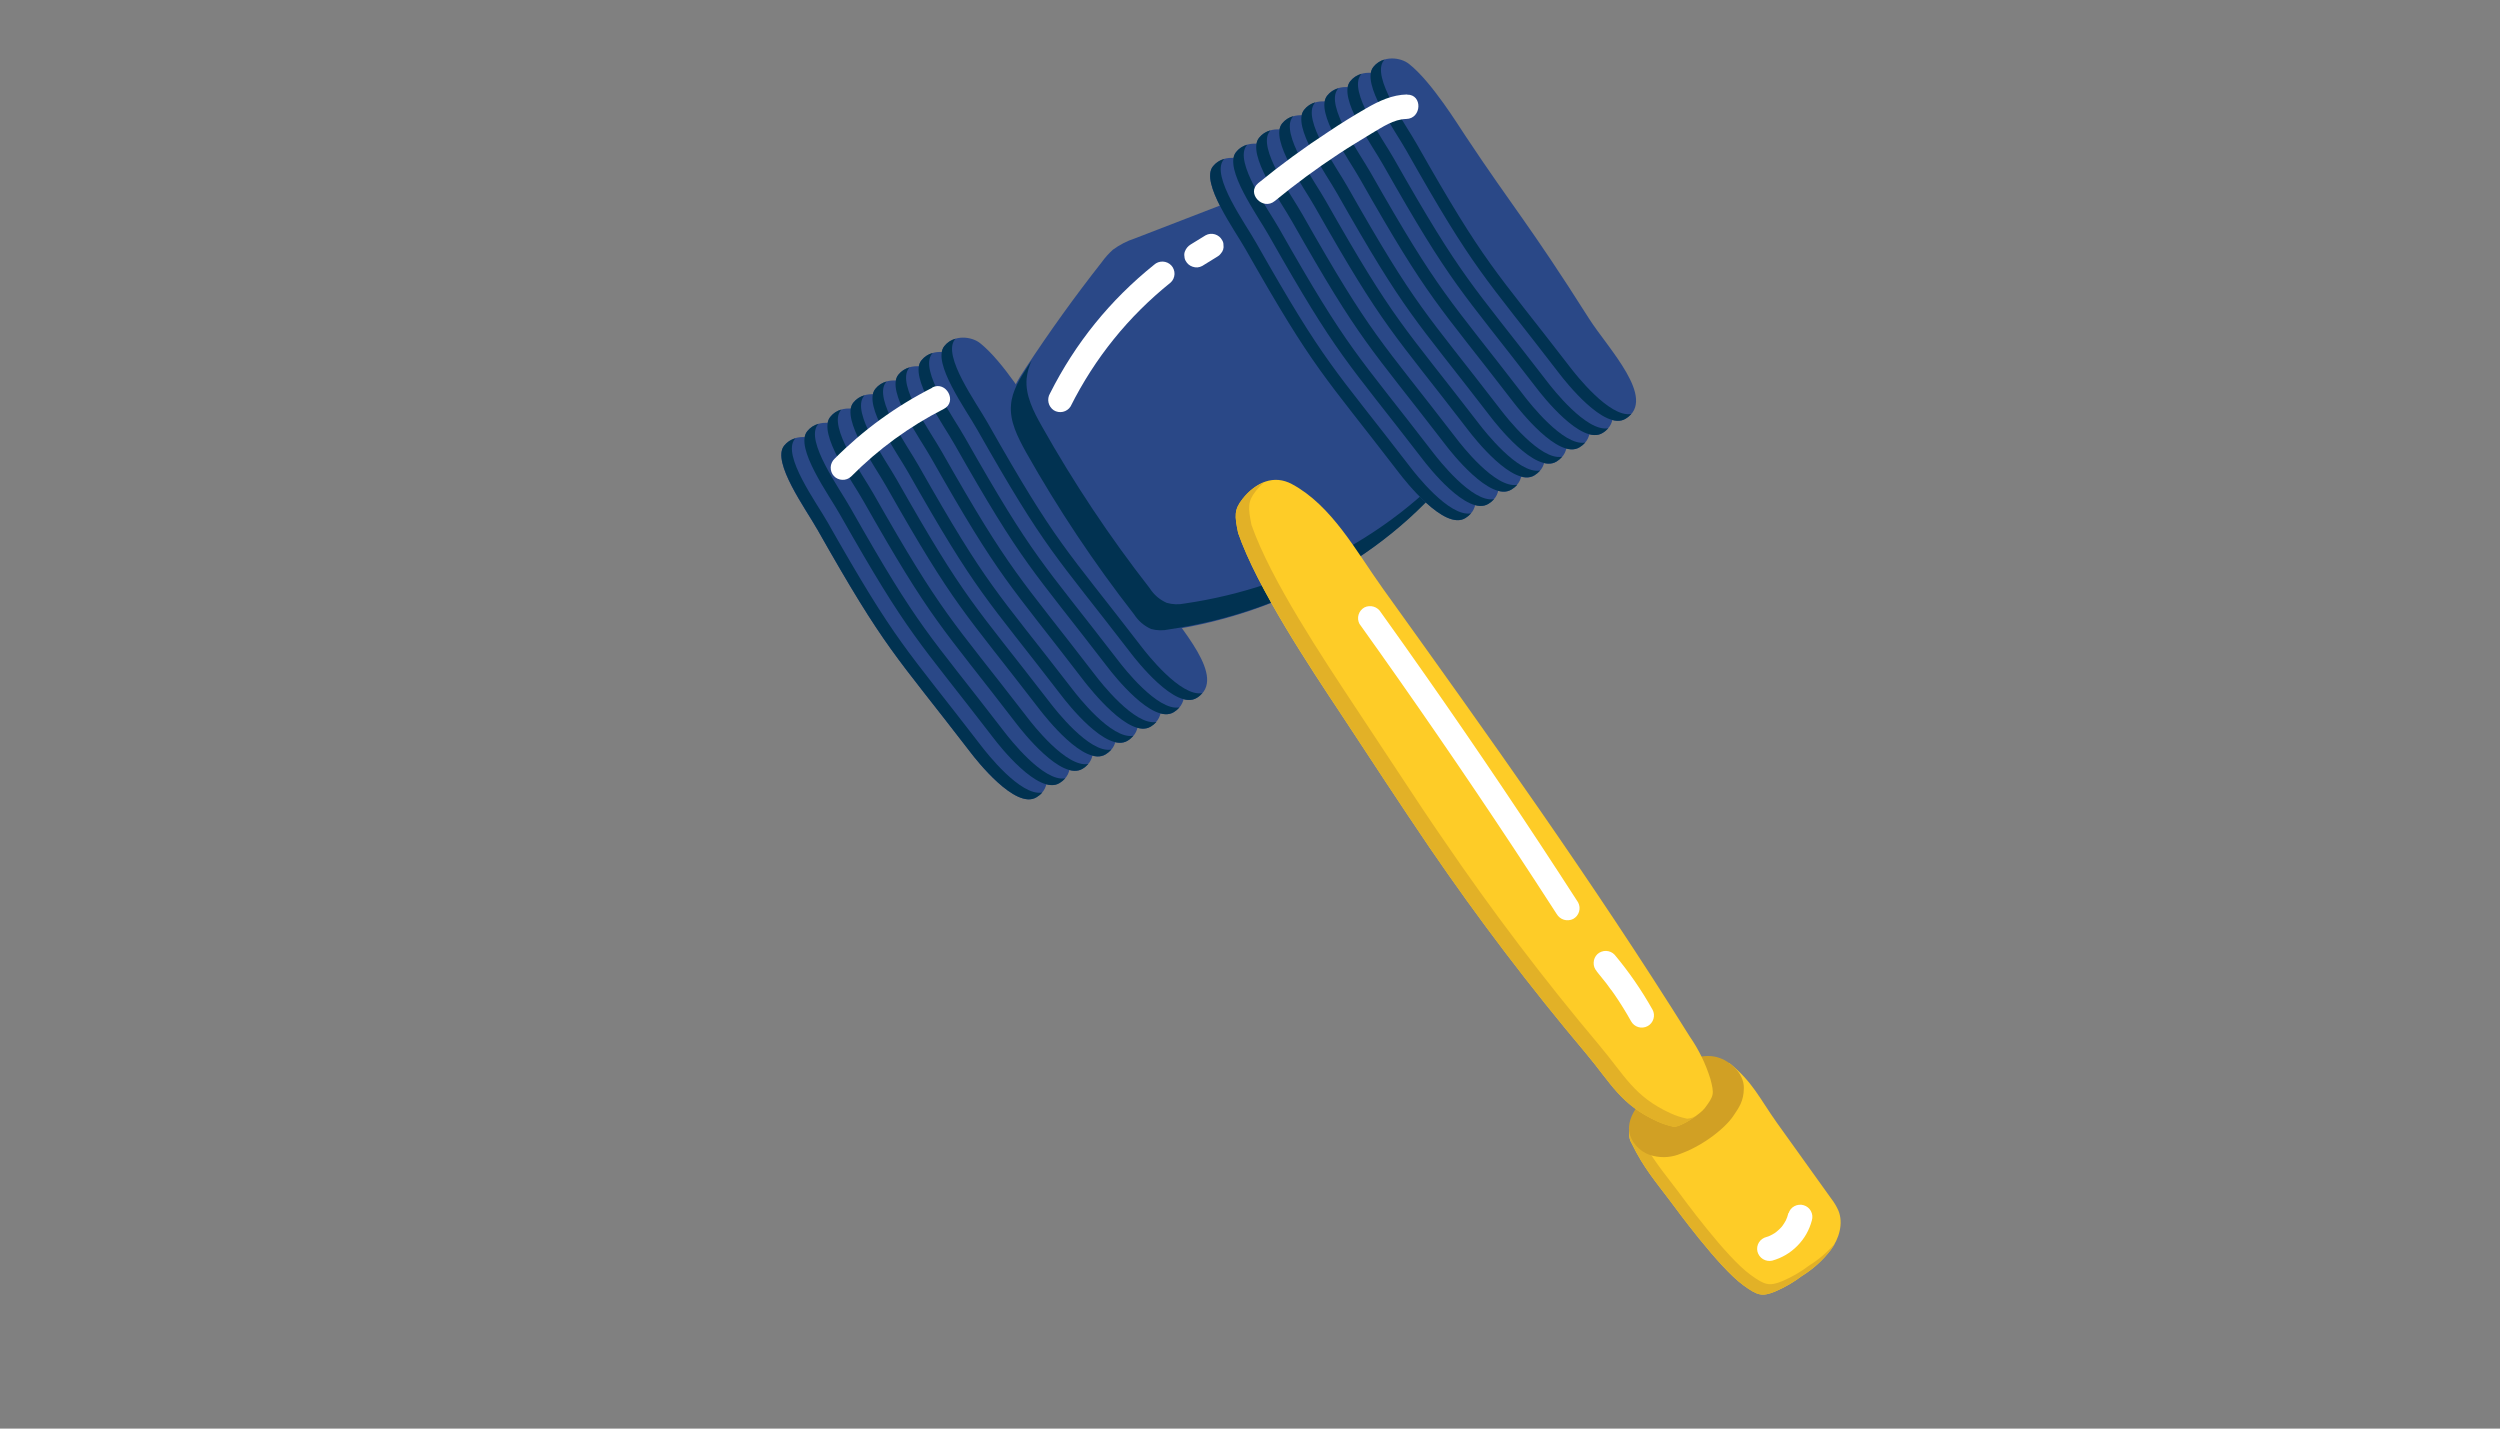 <svg xmlns="http://www.w3.org/2000/svg" xmlns:xlink="http://www.w3.org/1999/xlink" width="336" zoomAndPan="magnify" viewBox="0 0 252 144" height="192" preserveAspectRatio="xMidYMid meet" version="1.0"><rect x="0" y="0" width="252" height="144" fill="#808080" stroke="none"/><defs><clipPath id="365b08e95c"><path d="M 164 107 L 186 107 L 186 131 L 164 131 Z M 164 107 " clip-rule="nonzero"/></clipPath><clipPath id="5b579e305f"><path d="M 79.168 3.359 L 190.098 7.332 L 185.668 131.004 L 74.738 127.031 Z M 79.168 3.359 " clip-rule="nonzero"/></clipPath><clipPath id="42f753dea2"><path d="M 79.168 3.359 L 190.098 7.332 L 185.668 131.004 L 74.738 127.031 Z M 79.168 3.359 " clip-rule="nonzero"/></clipPath><clipPath id="8aef646a81"><path d="M 79.168 3.359 L 190.098 7.332 L 185.668 131.004 L 74.738 127.031 Z M 79.168 3.359 " clip-rule="nonzero"/></clipPath><clipPath id="01736be94f"><path d="M 164 112 L 185 112 L 185 131 L 164 131 Z M 164 112 " clip-rule="nonzero"/></clipPath><clipPath id="384bfa578f"><path d="M 79.168 3.359 L 190.098 7.332 L 185.668 131.004 L 74.738 127.031 Z M 79.168 3.359 " clip-rule="nonzero"/></clipPath><clipPath id="d3c6ed543b"><path d="M 79.168 3.359 L 190.098 7.332 L 185.668 131.004 L 74.738 127.031 Z M 79.168 3.359 " clip-rule="nonzero"/></clipPath><clipPath id="b096d50256"><path d="M 79.168 3.359 L 190.098 7.332 L 185.668 131.004 L 74.738 127.031 Z M 79.168 3.359 " clip-rule="nonzero"/></clipPath><clipPath id="9e8f10357d"><path d="M 164 106 L 176 106 L 176 117 L 164 117 Z M 164 106 " clip-rule="nonzero"/></clipPath><clipPath id="4c5b58b967"><path d="M 79.168 3.359 L 190.098 7.332 L 185.668 131.004 L 74.738 127.031 Z M 79.168 3.359 " clip-rule="nonzero"/></clipPath><clipPath id="f984cf7d8d"><path d="M 79.168 3.359 L 190.098 7.332 L 185.668 131.004 L 74.738 127.031 Z M 79.168 3.359 " clip-rule="nonzero"/></clipPath><clipPath id="fe2fbec1d8"><path d="M 79.168 3.359 L 190.098 7.332 L 185.668 131.004 L 74.738 127.031 Z M 79.168 3.359 " clip-rule="nonzero"/></clipPath><clipPath id="ac7cf7a95e"><path d="M 78 44 L 106 44 L 106 81 L 78 81 Z M 78 44 " clip-rule="nonzero"/></clipPath><clipPath id="b91929a56d"><path d="M 79.168 3.359 L 190.098 7.332 L 185.668 131.004 L 74.738 127.031 Z M 79.168 3.359 " clip-rule="nonzero"/></clipPath><clipPath id="643283f489"><path d="M 79.168 3.359 L 190.098 7.332 L 185.668 131.004 L 74.738 127.031 Z M 79.168 3.359 " clip-rule="nonzero"/></clipPath><clipPath id="cc93640618"><path d="M 79.168 3.359 L 190.098 7.332 L 185.668 131.004 L 74.738 127.031 Z M 79.168 3.359 " clip-rule="nonzero"/></clipPath><clipPath id="bbe4c9ca6c"><path d="M 81 42 L 108 42 L 108 80 L 81 80 Z M 81 42 " clip-rule="nonzero"/></clipPath><clipPath id="cf1b2d4ed4"><path d="M 79.168 3.359 L 190.098 7.332 L 185.668 131.004 L 74.738 127.031 Z M 79.168 3.359 " clip-rule="nonzero"/></clipPath><clipPath id="092645edc6"><path d="M 79.168 3.359 L 190.098 7.332 L 185.668 131.004 L 74.738 127.031 Z M 79.168 3.359 " clip-rule="nonzero"/></clipPath><clipPath id="fce7c1897d"><path d="M 79.168 3.359 L 190.098 7.332 L 185.668 131.004 L 74.738 127.031 Z M 79.168 3.359 " clip-rule="nonzero"/></clipPath><clipPath id="623d63bbf9"><path d="M 83 41 L 111 41 L 111 78 L 83 78 Z M 83 41 " clip-rule="nonzero"/></clipPath><clipPath id="8d74a65a04"><path d="M 79.168 3.359 L 190.098 7.332 L 185.668 131.004 L 74.738 127.031 Z M 79.168 3.359 " clip-rule="nonzero"/></clipPath><clipPath id="8622b77342"><path d="M 79.168 3.359 L 190.098 7.332 L 185.668 131.004 L 74.738 127.031 Z M 79.168 3.359 " clip-rule="nonzero"/></clipPath><clipPath id="e9d0887dd4"><path d="M 79.168 3.359 L 190.098 7.332 L 185.668 131.004 L 74.738 127.031 Z M 79.168 3.359 " clip-rule="nonzero"/></clipPath><clipPath id="41e2232cc7"><path d="M 83 41 L 110 41 L 110 78 L 83 78 Z M 83 41 " clip-rule="nonzero"/></clipPath><clipPath id="4d947da90d"><path d="M 79.168 3.359 L 190.098 7.332 L 185.668 131.004 L 74.738 127.031 Z M 79.168 3.359 " clip-rule="nonzero"/></clipPath><clipPath id="125d4ca610"><path d="M 79.168 3.359 L 190.098 7.332 L 185.668 131.004 L 74.738 127.031 Z M 79.168 3.359 " clip-rule="nonzero"/></clipPath><clipPath id="6ef9486139"><path d="M 79.168 3.359 L 190.098 7.332 L 185.668 131.004 L 74.738 127.031 Z M 79.168 3.359 " clip-rule="nonzero"/></clipPath><clipPath id="2676771e58"><path d="M 85 39 L 113 39 L 113 77 L 85 77 Z M 85 39 " clip-rule="nonzero"/></clipPath><clipPath id="9128cc2ac1"><path d="M 79.168 3.359 L 190.098 7.332 L 185.668 131.004 L 74.738 127.031 Z M 79.168 3.359 " clip-rule="nonzero"/></clipPath><clipPath id="12fd714e74"><path d="M 79.168 3.359 L 190.098 7.332 L 185.668 131.004 L 74.738 127.031 Z M 79.168 3.359 " clip-rule="nonzero"/></clipPath><clipPath id="7c8afa79f6"><path d="M 79.168 3.359 L 190.098 7.332 L 185.668 131.004 L 74.738 127.031 Z M 79.168 3.359 " clip-rule="nonzero"/></clipPath><clipPath id="862e9dc68c"><path d="M 87 38 L 115 38 L 115 75 L 87 75 Z M 87 38 " clip-rule="nonzero"/></clipPath><clipPath id="86028e86bc"><path d="M 79.168 3.359 L 190.098 7.332 L 185.668 131.004 L 74.738 127.031 Z M 79.168 3.359 " clip-rule="nonzero"/></clipPath><clipPath id="112fa2c20d"><path d="M 79.168 3.359 L 190.098 7.332 L 185.668 131.004 L 74.738 127.031 Z M 79.168 3.359 " clip-rule="nonzero"/></clipPath><clipPath id="79a255c1dc"><path d="M 79.168 3.359 L 190.098 7.332 L 185.668 131.004 L 74.738 127.031 Z M 79.168 3.359 " clip-rule="nonzero"/></clipPath><clipPath id="ead1c90d6d"><path d="M 90 36 L 118 36 L 118 74 L 90 74 Z M 90 36 " clip-rule="nonzero"/></clipPath><clipPath id="9566c4f703"><path d="M 79.168 3.359 L 190.098 7.332 L 185.668 131.004 L 74.738 127.031 Z M 79.168 3.359 " clip-rule="nonzero"/></clipPath><clipPath id="60b53e62d4"><path d="M 79.168 3.359 L 190.098 7.332 L 185.668 131.004 L 74.738 127.031 Z M 79.168 3.359 " clip-rule="nonzero"/></clipPath><clipPath id="ba8fc17251"><path d="M 79.168 3.359 L 190.098 7.332 L 185.668 131.004 L 74.738 127.031 Z M 79.168 3.359 " clip-rule="nonzero"/></clipPath><clipPath id="d62c422ce6"><path d="M 90 37 L 117 37 L 117 74 L 90 74 Z M 90 37 " clip-rule="nonzero"/></clipPath><clipPath id="5a95c4d615"><path d="M 79.168 3.359 L 190.098 7.332 L 185.668 131.004 L 74.738 127.031 Z M 79.168 3.359 " clip-rule="nonzero"/></clipPath><clipPath id="e3d9278d93"><path d="M 79.168 3.359 L 190.098 7.332 L 185.668 131.004 L 74.738 127.031 Z M 79.168 3.359 " clip-rule="nonzero"/></clipPath><clipPath id="e823a7b6e0"><path d="M 79.168 3.359 L 190.098 7.332 L 185.668 131.004 L 74.738 127.031 Z M 79.168 3.359 " clip-rule="nonzero"/></clipPath><clipPath id="62f3940092"><path d="M 92 35 L 120 35 L 120 72 L 92 72 Z M 92 35 " clip-rule="nonzero"/></clipPath><clipPath id="3f0d882928"><path d="M 79.168 3.359 L 190.098 7.332 L 185.668 131.004 L 74.738 127.031 Z M 79.168 3.359 " clip-rule="nonzero"/></clipPath><clipPath id="6cdbc42553"><path d="M 79.168 3.359 L 190.098 7.332 L 185.668 131.004 L 74.738 127.031 Z M 79.168 3.359 " clip-rule="nonzero"/></clipPath><clipPath id="3ad6416501"><path d="M 79.168 3.359 L 190.098 7.332 L 185.668 131.004 L 74.738 127.031 Z M 79.168 3.359 " clip-rule="nonzero"/></clipPath><clipPath id="54713690d5"><path d="M 92 35 L 119 35 L 119 72 L 92 72 Z M 92 35 " clip-rule="nonzero"/></clipPath><clipPath id="9201709900"><path d="M 79.168 3.359 L 190.098 7.332 L 185.668 131.004 L 74.738 127.031 Z M 79.168 3.359 " clip-rule="nonzero"/></clipPath><clipPath id="d5e569bc0a"><path d="M 79.168 3.359 L 190.098 7.332 L 185.668 131.004 L 74.738 127.031 Z M 79.168 3.359 " clip-rule="nonzero"/></clipPath><clipPath id="2e511ea429"><path d="M 79.168 3.359 L 190.098 7.332 L 185.668 131.004 L 74.738 127.031 Z M 79.168 3.359 " clip-rule="nonzero"/></clipPath><clipPath id="02f382b13e"><path d="M 94 34 L 122 34 L 122 71 L 94 71 Z M 94 34 " clip-rule="nonzero"/></clipPath><clipPath id="5cfc975375"><path d="M 79.168 3.359 L 190.098 7.332 L 185.668 131.004 L 74.738 127.031 Z M 79.168 3.359 " clip-rule="nonzero"/></clipPath><clipPath id="44bb3faf33"><path d="M 79.168 3.359 L 190.098 7.332 L 185.668 131.004 L 74.738 127.031 Z M 79.168 3.359 " clip-rule="nonzero"/></clipPath><clipPath id="0878bcac54"><path d="M 79.168 3.359 L 190.098 7.332 L 185.668 131.004 L 74.738 127.031 Z M 79.168 3.359 " clip-rule="nonzero"/></clipPath><clipPath id="b1edde107c"><path d="M 101 17 L 149 17 L 149 64 L 101 64 Z M 101 17 " clip-rule="nonzero"/></clipPath><clipPath id="7dad020c5a"><path d="M 79.168 3.359 L 190.098 7.332 L 185.668 131.004 L 74.738 127.031 Z M 79.168 3.359 " clip-rule="nonzero"/></clipPath><clipPath id="dc32e638df"><path d="M 79.168 3.359 L 190.098 7.332 L 185.668 131.004 L 74.738 127.031 Z M 79.168 3.359 " clip-rule="nonzero"/></clipPath><clipPath id="6ac90401b8"><path d="M 79.168 3.359 L 190.098 7.332 L 185.668 131.004 L 74.738 127.031 Z M 79.168 3.359 " clip-rule="nonzero"/></clipPath><clipPath id="b9b9043ea6"><path d="M 101 36 L 149 36 L 149 64 L 101 64 Z M 101 36 " clip-rule="nonzero"/></clipPath><clipPath id="dfffa64c9b"><path d="M 79.168 3.359 L 190.098 7.332 L 185.668 131.004 L 74.738 127.031 Z M 79.168 3.359 " clip-rule="nonzero"/></clipPath><clipPath id="e74410beec"><path d="M 79.168 3.359 L 190.098 7.332 L 185.668 131.004 L 74.738 127.031 Z M 79.168 3.359 " clip-rule="nonzero"/></clipPath><clipPath id="ebd88c87c9"><path d="M 79.168 3.359 L 190.098 7.332 L 185.668 131.004 L 74.738 127.031 Z M 79.168 3.359 " clip-rule="nonzero"/></clipPath><clipPath id="2b092798b6"><path d="M 121 15 L 149 15 L 149 53 L 121 53 Z M 121 15 " clip-rule="nonzero"/></clipPath><clipPath id="a426d9b72a"><path d="M 79.168 3.359 L 190.098 7.332 L 185.668 131.004 L 74.738 127.031 Z M 79.168 3.359 " clip-rule="nonzero"/></clipPath><clipPath id="e09d44b94d"><path d="M 79.168 3.359 L 190.098 7.332 L 185.668 131.004 L 74.738 127.031 Z M 79.168 3.359 " clip-rule="nonzero"/></clipPath><clipPath id="96e9579937"><path d="M 79.168 3.359 L 190.098 7.332 L 185.668 131.004 L 74.738 127.031 Z M 79.168 3.359 " clip-rule="nonzero"/></clipPath><clipPath id="8c11a70a10"><path d="M 121 16 L 149 16 L 149 53 L 121 53 Z M 121 16 " clip-rule="nonzero"/></clipPath><clipPath id="db95be2891"><path d="M 79.168 3.359 L 190.098 7.332 L 185.668 131.004 L 74.738 127.031 Z M 79.168 3.359 " clip-rule="nonzero"/></clipPath><clipPath id="6c4db12b89"><path d="M 79.168 3.359 L 190.098 7.332 L 185.668 131.004 L 74.738 127.031 Z M 79.168 3.359 " clip-rule="nonzero"/></clipPath><clipPath id="4dce998565"><path d="M 79.168 3.359 L 190.098 7.332 L 185.668 131.004 L 74.738 127.031 Z M 79.168 3.359 " clip-rule="nonzero"/></clipPath><clipPath id="efbfa236db"><path d="M 124 14 L 152 14 L 152 51 L 124 51 Z M 124 14 " clip-rule="nonzero"/></clipPath><clipPath id="37332d277c"><path d="M 79.168 3.359 L 190.098 7.332 L 185.668 131.004 L 74.738 127.031 Z M 79.168 3.359 " clip-rule="nonzero"/></clipPath><clipPath id="d502db0dd8"><path d="M 79.168 3.359 L 190.098 7.332 L 185.668 131.004 L 74.738 127.031 Z M 79.168 3.359 " clip-rule="nonzero"/></clipPath><clipPath id="ecc58cc370"><path d="M 79.168 3.359 L 190.098 7.332 L 185.668 131.004 L 74.738 127.031 Z M 79.168 3.359 " clip-rule="nonzero"/></clipPath><clipPath id="cba6f28fe9"><path d="M 124 14 L 151 14 L 151 51 L 124 51 Z M 124 14 " clip-rule="nonzero"/></clipPath><clipPath id="8e2951627f"><path d="M 79.168 3.359 L 190.098 7.332 L 185.668 131.004 L 74.738 127.031 Z M 79.168 3.359 " clip-rule="nonzero"/></clipPath><clipPath id="192cefed8c"><path d="M 79.168 3.359 L 190.098 7.332 L 185.668 131.004 L 74.738 127.031 Z M 79.168 3.359 " clip-rule="nonzero"/></clipPath><clipPath id="170608929a"><path d="M 79.168 3.359 L 190.098 7.332 L 185.668 131.004 L 74.738 127.031 Z M 79.168 3.359 " clip-rule="nonzero"/></clipPath><clipPath id="8d45baeb27"><path d="M 126 13 L 154 13 L 154 50 L 126 50 Z M 126 13 " clip-rule="nonzero"/></clipPath><clipPath id="5a4d84a939"><path d="M 79.168 3.359 L 190.098 7.332 L 185.668 131.004 L 74.738 127.031 Z M 79.168 3.359 " clip-rule="nonzero"/></clipPath><clipPath id="04757c30a2"><path d="M 79.168 3.359 L 190.098 7.332 L 185.668 131.004 L 74.738 127.031 Z M 79.168 3.359 " clip-rule="nonzero"/></clipPath><clipPath id="520e3e8941"><path d="M 79.168 3.359 L 190.098 7.332 L 185.668 131.004 L 74.738 127.031 Z M 79.168 3.359 " clip-rule="nonzero"/></clipPath><clipPath id="9aaca34d7e"><path d="M 126 13 L 153 13 L 153 50 L 126 50 Z M 126 13 " clip-rule="nonzero"/></clipPath><clipPath id="4ad2fccac5"><path d="M 79.168 3.359 L 190.098 7.332 L 185.668 131.004 L 74.738 127.031 Z M 79.168 3.359 " clip-rule="nonzero"/></clipPath><clipPath id="4b9341e522"><path d="M 79.168 3.359 L 190.098 7.332 L 185.668 131.004 L 74.738 127.031 Z M 79.168 3.359 " clip-rule="nonzero"/></clipPath><clipPath id="e7178a0f72"><path d="M 79.168 3.359 L 190.098 7.332 L 185.668 131.004 L 74.738 127.031 Z M 79.168 3.359 " clip-rule="nonzero"/></clipPath><clipPath id="1dacce8884"><path d="M 128 11 L 156 11 L 156 49 L 128 49 Z M 128 11 " clip-rule="nonzero"/></clipPath><clipPath id="5dd68fc25e"><path d="M 79.168 3.359 L 190.098 7.332 L 185.668 131.004 L 74.738 127.031 Z M 79.168 3.359 " clip-rule="nonzero"/></clipPath><clipPath id="0e0ef53a4e"><path d="M 79.168 3.359 L 190.098 7.332 L 185.668 131.004 L 74.738 127.031 Z M 79.168 3.359 " clip-rule="nonzero"/></clipPath><clipPath id="69e03c7847"><path d="M 79.168 3.359 L 190.098 7.332 L 185.668 131.004 L 74.738 127.031 Z M 79.168 3.359 " clip-rule="nonzero"/></clipPath><clipPath id="2fde90efb5"><path d="M 131 10 L 158 10 L 158 47 L 131 47 Z M 131 10 " clip-rule="nonzero"/></clipPath><clipPath id="530ad9e113"><path d="M 79.168 3.359 L 190.098 7.332 L 185.668 131.004 L 74.738 127.031 Z M 79.168 3.359 " clip-rule="nonzero"/></clipPath><clipPath id="18680cb248"><path d="M 79.168 3.359 L 190.098 7.332 L 185.668 131.004 L 74.738 127.031 Z M 79.168 3.359 " clip-rule="nonzero"/></clipPath><clipPath id="72db57c72a"><path d="M 79.168 3.359 L 190.098 7.332 L 185.668 131.004 L 74.738 127.031 Z M 79.168 3.359 " clip-rule="nonzero"/></clipPath><clipPath id="ee2623fdf3"><path d="M 133 8 L 161 8 L 161 46 L 133 46 Z M 133 8 " clip-rule="nonzero"/></clipPath><clipPath id="463a89da17"><path d="M 79.168 3.359 L 190.098 7.332 L 185.668 131.004 L 74.738 127.031 Z M 79.168 3.359 " clip-rule="nonzero"/></clipPath><clipPath id="afb009852d"><path d="M 79.168 3.359 L 190.098 7.332 L 185.668 131.004 L 74.738 127.031 Z M 79.168 3.359 " clip-rule="nonzero"/></clipPath><clipPath id="2ac673f6e1"><path d="M 79.168 3.359 L 190.098 7.332 L 185.668 131.004 L 74.738 127.031 Z M 79.168 3.359 " clip-rule="nonzero"/></clipPath><clipPath id="16f891c240"><path d="M 133 8 L 160 8 L 160 46 L 133 46 Z M 133 8 " clip-rule="nonzero"/></clipPath><clipPath id="85c981d8a1"><path d="M 79.168 3.359 L 190.098 7.332 L 185.668 131.004 L 74.738 127.031 Z M 79.168 3.359 " clip-rule="nonzero"/></clipPath><clipPath id="9b9e89dccc"><path d="M 79.168 3.359 L 190.098 7.332 L 185.668 131.004 L 74.738 127.031 Z M 79.168 3.359 " clip-rule="nonzero"/></clipPath><clipPath id="0c754c303a"><path d="M 79.168 3.359 L 190.098 7.332 L 185.668 131.004 L 74.738 127.031 Z M 79.168 3.359 " clip-rule="nonzero"/></clipPath><clipPath id="cb7057a2b3"><path d="M 135 7 L 163 7 L 163 44 L 135 44 Z M 135 7 " clip-rule="nonzero"/></clipPath><clipPath id="a86785f087"><path d="M 79.168 3.359 L 190.098 7.332 L 185.668 131.004 L 74.738 127.031 Z M 79.168 3.359 " clip-rule="nonzero"/></clipPath><clipPath id="ff57682832"><path d="M 79.168 3.359 L 190.098 7.332 L 185.668 131.004 L 74.738 127.031 Z M 79.168 3.359 " clip-rule="nonzero"/></clipPath><clipPath id="40c7dde631"><path d="M 79.168 3.359 L 190.098 7.332 L 185.668 131.004 L 74.738 127.031 Z M 79.168 3.359 " clip-rule="nonzero"/></clipPath><clipPath id="337841f7e6"><path d="M 138 5 L 165 5 L 165 43 L 138 43 Z M 138 5 " clip-rule="nonzero"/></clipPath><clipPath id="23a471093d"><path d="M 79.168 3.359 L 190.098 7.332 L 185.668 131.004 L 74.738 127.031 Z M 79.168 3.359 " clip-rule="nonzero"/></clipPath><clipPath id="471ebf41e0"><path d="M 79.168 3.359 L 190.098 7.332 L 185.668 131.004 L 74.738 127.031 Z M 79.168 3.359 " clip-rule="nonzero"/></clipPath><clipPath id="228e6909ff"><path d="M 79.168 3.359 L 190.098 7.332 L 185.668 131.004 L 74.738 127.031 Z M 79.168 3.359 " clip-rule="nonzero"/></clipPath><clipPath id="7c75b2bb1f"><path d="M 138 6 L 165 6 L 165 43 L 138 43 Z M 138 6 " clip-rule="nonzero"/></clipPath><clipPath id="8bf2e2c002"><path d="M 79.168 3.359 L 190.098 7.332 L 185.668 131.004 L 74.738 127.031 Z M 79.168 3.359 " clip-rule="nonzero"/></clipPath><clipPath id="5f6396dabb"><path d="M 79.168 3.359 L 190.098 7.332 L 185.668 131.004 L 74.738 127.031 Z M 79.168 3.359 " clip-rule="nonzero"/></clipPath><clipPath id="af36922c00"><path d="M 79.168 3.359 L 190.098 7.332 L 185.668 131.004 L 74.738 127.031 Z M 79.168 3.359 " clip-rule="nonzero"/></clipPath><clipPath id="95ff58a4a1"><path d="M 124 48 L 173 48 L 173 114 L 124 114 Z M 124 48 " clip-rule="nonzero"/></clipPath><clipPath id="5a07faf4bf"><path d="M 79.168 3.359 L 190.098 7.332 L 185.668 131.004 L 74.738 127.031 Z M 79.168 3.359 " clip-rule="nonzero"/></clipPath><clipPath id="5310c59b53"><path d="M 79.168 3.359 L 190.098 7.332 L 185.668 131.004 L 74.738 127.031 Z M 79.168 3.359 " clip-rule="nonzero"/></clipPath><clipPath id="e5828ec603"><path d="M 79.168 3.359 L 190.098 7.332 L 185.668 131.004 L 74.738 127.031 Z M 79.168 3.359 " clip-rule="nonzero"/></clipPath><clipPath id="16f4b7eb6b"><path d="M 124 48 L 172 48 L 172 114 L 124 114 Z M 124 48 " clip-rule="nonzero"/></clipPath><clipPath id="edd903d283"><path d="M 79.168 3.359 L 190.098 7.332 L 185.668 131.004 L 74.738 127.031 Z M 79.168 3.359 " clip-rule="nonzero"/></clipPath><clipPath id="8f4423c2a2"><path d="M 79.168 3.359 L 190.098 7.332 L 185.668 131.004 L 74.738 127.031 Z M 79.168 3.359 " clip-rule="nonzero"/></clipPath><clipPath id="c0b60f8581"><path d="M 79.168 3.359 L 190.098 7.332 L 185.668 131.004 L 74.738 127.031 Z M 79.168 3.359 " clip-rule="nonzero"/></clipPath><clipPath id="ef6866f57d"><path d="M 105 26 L 119 26 L 119 42 L 105 42 Z M 105 26 " clip-rule="nonzero"/></clipPath><clipPath id="c22340c7d0"><path d="M 79.168 3.359 L 190.098 7.332 L 185.668 131.004 L 74.738 127.031 Z M 79.168 3.359 " clip-rule="nonzero"/></clipPath><clipPath id="cdc6f71fda"><path d="M 79.168 3.359 L 190.098 7.332 L 185.668 131.004 L 74.738 127.031 Z M 79.168 3.359 " clip-rule="nonzero"/></clipPath><clipPath id="19c6159767"><path d="M 79.168 3.359 L 190.098 7.332 L 185.668 131.004 L 74.738 127.031 Z M 79.168 3.359 " clip-rule="nonzero"/></clipPath><clipPath id="23b4dc5a7d"><path d="M 119 23 L 124 23 L 124 27 L 119 27 Z M 119 23 " clip-rule="nonzero"/></clipPath><clipPath id="0038ce7691"><path d="M 79.168 3.359 L 190.098 7.332 L 185.668 131.004 L 74.738 127.031 Z M 79.168 3.359 " clip-rule="nonzero"/></clipPath><clipPath id="b6fc42d606"><path d="M 79.168 3.359 L 190.098 7.332 L 185.668 131.004 L 74.738 127.031 Z M 79.168 3.359 " clip-rule="nonzero"/></clipPath><clipPath id="919ec4e8df"><path d="M 79.168 3.359 L 190.098 7.332 L 185.668 131.004 L 74.738 127.031 Z M 79.168 3.359 " clip-rule="nonzero"/></clipPath><clipPath id="79222b6eda"><path d="M 136 61 L 160 61 L 160 93 L 136 93 Z M 136 61 " clip-rule="nonzero"/></clipPath><clipPath id="c12cae0c7d"><path d="M 79.168 3.359 L 190.098 7.332 L 185.668 131.004 L 74.738 127.031 Z M 79.168 3.359 " clip-rule="nonzero"/></clipPath><clipPath id="2442b28974"><path d="M 79.168 3.359 L 190.098 7.332 L 185.668 131.004 L 74.738 127.031 Z M 79.168 3.359 " clip-rule="nonzero"/></clipPath><clipPath id="2c8cba9c21"><path d="M 79.168 3.359 L 190.098 7.332 L 185.668 131.004 L 74.738 127.031 Z M 79.168 3.359 " clip-rule="nonzero"/></clipPath><clipPath id="2b8eef0080"><path d="M 160 95 L 167 95 L 167 104 L 160 104 Z M 160 95 " clip-rule="nonzero"/></clipPath><clipPath id="a78f2beed4"><path d="M 79.168 3.359 L 190.098 7.332 L 185.668 131.004 L 74.738 127.031 Z M 79.168 3.359 " clip-rule="nonzero"/></clipPath><clipPath id="104bffbd3f"><path d="M 79.168 3.359 L 190.098 7.332 L 185.668 131.004 L 74.738 127.031 Z M 79.168 3.359 " clip-rule="nonzero"/></clipPath><clipPath id="18140b193e"><path d="M 79.168 3.359 L 190.098 7.332 L 185.668 131.004 L 74.738 127.031 Z M 79.168 3.359 " clip-rule="nonzero"/></clipPath><clipPath id="027bad0800"><path d="M 177 121 L 183 121 L 183 128 L 177 128 Z M 177 121 " clip-rule="nonzero"/></clipPath><clipPath id="4055a6a4c8"><path d="M 79.168 3.359 L 190.098 7.332 L 185.668 131.004 L 74.738 127.031 Z M 79.168 3.359 " clip-rule="nonzero"/></clipPath><clipPath id="a9f6b07290"><path d="M 79.168 3.359 L 190.098 7.332 L 185.668 131.004 L 74.738 127.031 Z M 79.168 3.359 " clip-rule="nonzero"/></clipPath><clipPath id="e6bf7b08da"><path d="M 79.168 3.359 L 190.098 7.332 L 185.668 131.004 L 74.738 127.031 Z M 79.168 3.359 " clip-rule="nonzero"/></clipPath><clipPath id="f329814838"><path d="M 126 9 L 143 9 L 143 21 L 126 21 Z M 126 9 " clip-rule="nonzero"/></clipPath><clipPath id="cb93ab0644"><path d="M 79.168 3.359 L 190.098 7.332 L 185.668 131.004 L 74.738 127.031 Z M 79.168 3.359 " clip-rule="nonzero"/></clipPath><clipPath id="939ecf93f2"><path d="M 79.168 3.359 L 190.098 7.332 L 185.668 131.004 L 74.738 127.031 Z M 79.168 3.359 " clip-rule="nonzero"/></clipPath><clipPath id="b2869eb4e5"><path d="M 79.168 3.359 L 190.098 7.332 L 185.668 131.004 L 74.738 127.031 Z M 79.168 3.359 " clip-rule="nonzero"/></clipPath><clipPath id="630e9ef29a"><path d="M 83 38 L 96 38 L 96 49 L 83 49 Z M 83 38 " clip-rule="nonzero"/></clipPath><clipPath id="8ad620af75"><path d="M 79.168 3.359 L 190.098 7.332 L 185.668 131.004 L 74.738 127.031 Z M 79.168 3.359 " clip-rule="nonzero"/></clipPath><clipPath id="7408000eb1"><path d="M 79.168 3.359 L 190.098 7.332 L 185.668 131.004 L 74.738 127.031 Z M 79.168 3.359 " clip-rule="nonzero"/></clipPath><clipPath id="bff9a2e14b"><path d="M 79.168 3.359 L 190.098 7.332 L 185.668 131.004 L 74.738 127.031 Z M 79.168 3.359 " clip-rule="nonzero"/></clipPath></defs><g clip-path="url(#365b08e95c)"><g clip-path="url(#5b579e305f)"><g clip-path="url(#42f753dea2)"><g clip-path="url(#8aef646a81)"><path fill="#fecc27" d="M 174.312 107.156 C 176.668 109.043 177.352 110.699 179.102 113.164 L 184.578 120.805 C 184.875 121.188 185.121 121.598 185.316 122.039 C 185.832 123.316 185.391 124.859 184.531 126.004 C 183.723 127.055 182.754 127.926 181.629 128.621 C 180.805 129.246 179.918 129.762 178.969 130.168 C 177.602 130.742 177.137 130.566 175.742 129.562 C 173.242 127.766 168.84 121.707 168.375 121.086 C 166.941 119.172 165.676 117.738 164.48 115.266 C 164.219 114.832 164.152 114.367 164.285 113.879 C 164.398 113.629 164.559 113.41 164.754 113.219 C 167.246 110.516 168.887 108.785 172.148 107.059 " fill-opacity="1" fill-rule="nonzero"/></g></g></g></g><g clip-path="url(#01736be94f)"><g clip-path="url(#384bfa578f)"><g clip-path="url(#d3c6ed543b)"><g clip-path="url(#b096d50256)"><path fill="#e2b127" d="M 178.973 130.164 C 177.602 130.738 177.137 130.59 175.738 129.559 C 173.25 127.762 168.84 121.703 168.375 121.086 C 166.941 119.168 165.676 117.73 164.484 115.262 C 164.223 114.828 164.156 114.363 164.285 113.875 C 164.402 113.625 164.559 113.402 164.762 113.215 L 164.977 112.98 C 164.91 113.418 164.988 113.828 165.211 114.211 C 166.402 116.707 167.668 118.121 169.109 120.043 C 169.578 120.664 173.973 126.723 176.473 128.516 C 177.867 129.52 178.328 129.695 179.699 129.121 C 180.648 128.711 181.531 128.195 182.355 127.57 C 183.332 126.961 184.199 126.219 184.953 125.348 C 184.828 125.574 184.688 125.793 184.531 126 C 183.723 127.047 182.754 127.918 181.629 128.613 C 180.805 129.242 179.922 129.758 178.973 130.164 Z M 178.973 130.164 " fill-opacity="1" fill-rule="nonzero"/></g></g></g></g><g clip-path="url(#9e8f10357d)"><g clip-path="url(#4c5b58b967)"><g clip-path="url(#f984cf7d8d)"><g clip-path="url(#fe2fbec1d8)"><path fill="#d1a024" d="M 168.594 116.547 C 171.227 115.859 173.805 113.832 174.699 112.516 C 175.277 111.656 175.77 111.012 175.781 109.676 C 175.809 108.121 174.211 106.73 172.773 106.496 C 171.332 106.262 170.055 106.891 168.961 107.633 C 167.406 108.695 166.094 110.004 165.023 111.551 C 164.477 112.34 163.977 113.336 164.305 114.434 C 164.488 114.957 164.789 115.402 165.203 115.77 C 165.613 116.141 166.09 116.387 166.633 116.512 C 167.605 116.742 168.551 116.66 169.469 116.27 C 170.293 115.887 170.992 115.73 171.816 114.938 " fill-opacity="1" fill-rule="nonzero"/></g></g></g></g><g clip-path="url(#ac7cf7a95e)"><g clip-path="url(#b91929a56d)"><g clip-path="url(#643283f489)"><g clip-path="url(#cc93640618)"><path fill="#2a4887" d="M 82.355 53.309 C 89.344 65.66 90.059 65.727 97.883 75.906 C 98.328 76.492 102.363 81.684 104.488 80.359 C 107.684 78.375 102.66 73.238 100.781 70.273 C 94.738 60.734 93.129 59.105 88.324 51.859 C 87.645 50.855 84.93 46.402 82.621 44.594 C 81.801 43.945 80.012 43.695 79.043 44.926 C 77.738 46.562 81.27 51.387 82.355 53.328 " fill-opacity="1" fill-rule="nonzero"/><path fill="#013251" d="M 104.488 80.359 C 102.363 81.684 98.328 76.492 97.883 75.914 C 90.059 65.727 89.344 65.664 82.355 53.309 C 81.285 51.387 77.75 46.543 79.039 44.926 C 79.344 44.555 79.723 44.305 80.188 44.176 C 80.156 44.207 80.137 44.234 80.109 44.262 C 78.797 45.898 82.344 50.727 83.426 52.652 C 90.426 65 91.133 65.07 98.957 75.25 C 99.375 75.785 102.859 80.297 105.062 79.887 C 104.898 80.074 104.703 80.234 104.488 80.359 Z M 104.488 80.359 " fill-opacity="1" fill-rule="nonzero"/></g></g></g></g><g clip-path="url(#bbe4c9ca6c)"><g clip-path="url(#cf1b2d4ed4)"><g clip-path="url(#092645edc6)"><g clip-path="url(#fce7c1897d)"><path fill="#2a4887" d="M 84.676 51.875 C 91.676 64.227 92.379 64.293 100.207 74.473 C 100.68 75.062 104.684 80.246 106.812 78.922 C 110.008 76.941 104.984 71.805 103.105 68.84 C 97.062 59.301 95.453 57.664 90.652 50.426 C 89.965 49.422 87.25 44.965 84.941 43.156 C 84.121 42.512 82.336 42.262 81.367 43.473 C 80.059 45.109 83.59 49.934 84.676 51.875 " fill-opacity="1" fill-rule="nonzero"/><path fill="#013251" d="M 106.812 78.926 C 104.688 80.246 100.652 75.059 100.203 74.473 C 92.383 64.293 91.676 64.227 84.676 51.875 C 83.609 49.953 80.059 45.109 81.367 43.473 C 81.668 43.098 82.047 42.848 82.512 42.723 C 82.484 42.75 82.457 42.777 82.43 42.809 C 81.125 44.449 84.656 49.27 85.738 51.219 C 92.738 63.578 93.445 63.637 101.273 73.816 C 101.688 74.352 105.176 78.863 107.379 78.453 C 107.215 78.637 107.023 78.797 106.812 78.926 Z M 106.812 78.926 " fill-opacity="1" fill-rule="nonzero"/></g></g></g></g><g clip-path="url(#623d63bbf9)"><g clip-path="url(#8d74a65a04)"><g clip-path="url(#8622b77342)"><g clip-path="url(#e9d0887dd4)"><path fill="#2a4887" d="M 86.996 50.438 C 93.996 62.781 94.699 62.855 102.527 73.035 C 102.977 73.617 107.004 78.805 109.133 77.484 C 112.324 75.496 107.305 70.359 105.43 67.398 C 99.383 57.855 97.773 56.227 92.973 48.988 C 92.285 47.957 89.57 43.527 87.254 41.715 C 86.434 41.066 84.648 40.824 83.676 42.035 C 82.371 43.672 85.902 48.496 86.984 50.438 " fill-opacity="1" fill-rule="nonzero"/></g></g></g></g><g clip-path="url(#41e2232cc7)"><g clip-path="url(#4d947da90d)"><g clip-path="url(#125d4ca610)"><g clip-path="url(#6ef9486139)"><path fill="#013251" d="M 109.133 77.484 C 107.008 78.805 102.977 73.617 102.523 73.035 C 94.707 62.855 93.996 62.785 86.996 50.438 C 85.926 48.516 82.379 43.672 83.688 42.035 C 83.98 41.66 84.355 41.41 84.812 41.281 L 84.738 41.371 C 83.43 43.008 86.961 47.832 88.047 49.773 C 95.062 62.129 95.766 62.211 103.594 72.371 C 104.008 72.914 107.492 77.422 109.699 77.008 C 109.535 77.195 109.348 77.355 109.133 77.484 Z M 109.133 77.484 " fill-opacity="1" fill-rule="nonzero"/></g></g></g></g><g clip-path="url(#2676771e58)"><g clip-path="url(#9128cc2ac1)"><g clip-path="url(#12fd714e74)"><g clip-path="url(#7c8afa79f6)"><path fill="#2a4887" d="M 89.316 48.996 C 96.316 61.344 97.023 61.414 104.852 71.594 C 105.32 72.18 109.328 77.363 111.461 76.039 C 114.648 74.059 109.633 68.922 107.754 65.961 C 101.711 56.418 100.098 54.785 95.297 47.547 C 94.613 46.516 91.898 42.09 89.59 40.273 C 88.77 39.629 86.98 39.379 86.012 40.59 C 84.707 42.227 88.238 47.051 89.32 48.996 " fill-opacity="1" fill-rule="nonzero"/><path fill="#013251" d="M 111.457 76.027 C 109.324 77.363 105.32 72.18 104.852 71.594 C 97.027 61.414 96.32 61.344 89.32 48.996 C 88.25 47.07 84.707 42.227 86.012 40.59 C 86.312 40.219 86.691 39.969 87.156 39.844 C 87.152 39.871 87.102 39.895 87.078 39.93 C 85.77 41.57 89.301 46.387 90.387 48.336 C 97.383 60.684 98.086 60.754 105.91 70.918 C 106.328 71.453 109.812 75.969 112.02 75.555 C 111.855 75.738 111.668 75.898 111.457 76.027 Z M 111.457 76.027 " fill-opacity="1" fill-rule="nonzero"/></g></g></g></g><g clip-path="url(#862e9dc68c)"><g clip-path="url(#86028e86bc)"><g clip-path="url(#112fa2c20d)"><g clip-path="url(#79a255c1dc)"><path fill="#2a4887" d="M 91.543 47.613 C 98.539 59.957 99.242 60.031 107.07 70.211 C 107.516 70.789 111.547 75.98 113.676 74.656 C 116.871 72.672 111.848 67.535 109.969 64.57 C 103.926 55.031 102.32 53.402 97.516 46.156 C 96.832 45.152 94.117 40.699 91.812 38.891 C 90.988 38.242 89.199 37.992 88.234 39.203 C 86.926 40.84 90.457 45.664 91.543 47.613 " fill-opacity="1" fill-rule="nonzero"/><path fill="#013251" d="M 113.676 74.656 C 111.551 75.98 107.516 70.789 107.07 70.211 C 99.246 60.031 98.539 59.961 91.543 47.613 C 90.473 45.688 86.926 40.844 88.227 39.207 C 88.531 38.832 88.91 38.582 89.375 38.453 C 89.348 38.48 89.32 38.512 89.297 38.543 C 87.988 40.18 91.523 45.004 92.602 46.949 C 99.602 59.297 100.309 59.367 108.137 69.527 C 108.555 70.066 112.039 74.574 114.242 74.164 C 114.078 74.355 113.891 74.523 113.676 74.656 Z M 113.676 74.656 " fill-opacity="1" fill-rule="nonzero"/></g></g></g></g><g clip-path="url(#ead1c90d6d)"><g clip-path="url(#9566c4f703)"><g clip-path="url(#60b53e62d4)"><g clip-path="url(#ba8fc17251)"><path fill="#2a4887" d="M 93.863 46.172 C 100.863 58.523 101.566 58.59 109.398 68.773 C 109.867 69.359 113.871 74.547 116 73.223 C 119.191 71.238 114.172 66.102 112.297 63.137 C 106.25 53.598 104.641 51.969 99.84 44.723 C 99.152 43.719 96.438 39.266 94.133 37.457 C 93.309 36.809 91.527 36.559 90.555 37.77 C 89.246 39.406 92.777 44.23 93.863 46.172 " fill-opacity="1" fill-rule="nonzero"/></g></g></g></g><g clip-path="url(#d62c422ce6)"><g clip-path="url(#5a95c4d615)"><g clip-path="url(#e3d9278d93)"><g clip-path="url(#e823a7b6e0)"><path fill="#013251" d="M 116 73.242 C 113.875 74.547 109.844 69.355 109.371 68.777 C 101.574 58.594 100.863 58.527 93.863 46.172 C 92.793 44.25 89.25 39.402 90.555 37.77 C 90.855 37.402 91.238 37.156 91.699 37.035 C 91.672 37.062 91.645 37.09 91.617 37.121 C 90.312 38.762 93.844 43.582 94.93 45.531 C 101.93 57.863 102.633 57.934 110.461 68.137 C 110.875 68.672 114.363 73.184 116.566 72.773 C 116.402 72.957 116.211 73.113 116 73.242 Z M 116 73.242 " fill-opacity="1" fill-rule="nonzero"/></g></g></g></g><g clip-path="url(#62f3940092)"><g clip-path="url(#3f0d882928)"><g clip-path="url(#6cdbc42553)"><g clip-path="url(#3ad6416501)"><path fill="#2a4887" d="M 96.184 44.734 C 103.184 57.078 103.895 57.152 111.711 67.332 C 112.184 67.914 116.191 73.102 118.324 71.781 C 121.512 69.801 116.496 64.664 114.617 61.695 C 108.574 52.152 106.961 50.523 102.16 43.285 C 101.473 42.277 98.762 37.824 96.453 36.012 C 95.629 35.371 93.848 35.121 92.875 36.332 C 91.57 37.969 95.102 42.793 96.184 44.734 " fill-opacity="1" fill-rule="nonzero"/></g></g></g></g><g clip-path="url(#54713690d5)"><g clip-path="url(#9201709900)"><g clip-path="url(#d5e569bc0a)"><g clip-path="url(#2e511ea429)"><path fill="#013251" d="M 118.324 71.781 C 116.191 73.102 112.164 67.914 111.711 67.332 C 103.895 57.152 103.184 57.078 96.184 44.734 C 95.113 42.812 91.57 37.969 92.875 36.332 C 93.172 35.957 93.555 35.703 94.016 35.578 L 93.941 35.668 C 92.633 37.309 96.164 42.129 97.25 44.078 C 104.25 56.426 104.953 56.496 112.777 66.668 C 113.195 67.211 116.68 71.719 118.891 71.305 C 118.727 71.492 118.535 71.652 118.324 71.781 Z M 118.324 71.781 " fill-opacity="1" fill-rule="nonzero"/></g></g></g></g><g clip-path="url(#02f382b13e)"><g clip-path="url(#5cfc975375)"><g clip-path="url(#44bb3faf33)"><g clip-path="url(#0878bcac54)"><path fill="#2a4887" d="M 98.496 43.293 C 105.504 55.641 106.211 55.715 114.035 65.891 C 114.504 66.477 118.512 71.664 120.645 70.344 C 123.832 68.355 118.816 63.219 116.938 60.258 C 110.895 50.715 109.281 49.086 104.48 41.844 C 103.797 40.836 101.082 36.387 98.773 34.574 C 97.953 33.926 96.164 33.676 95.195 34.887 C 93.891 36.523 97.422 41.348 98.504 43.293 " fill-opacity="1" fill-rule="nonzero"/><path fill="#013251" d="M 120.637 70.344 C 118.512 71.664 114.484 66.477 114.035 65.895 C 106.211 55.715 105.504 55.645 98.496 43.293 C 97.426 41.367 93.879 36.523 95.188 34.887 C 95.484 34.516 95.867 34.266 96.328 34.141 L 96.25 34.223 C 94.945 35.867 98.477 40.684 99.562 42.633 C 106.555 54.98 107.266 55.051 115.09 65.23 C 115.508 65.766 118.988 70.277 121.195 69.867 C 121.035 70.055 120.852 70.215 120.637 70.344 Z M 120.637 70.344 " fill-opacity="1" fill-rule="nonzero"/></g></g></g></g><g clip-path="url(#b1edde107c)"><g clip-path="url(#7dad020c5a)"><g clip-path="url(#dc32e638df)"><g clip-path="url(#6ac90401b8)"><path fill="#2a4887" d="M 129.281 18.281 L 114.414 24.023 C 113.609 24.285 112.867 24.668 112.188 25.164 C 111.762 25.551 111.379 25.973 111.047 26.441 C 108.344 29.879 105.793 33.43 103.383 37.098 C 102.609 38.27 101.824 39.492 101.715 40.918 C 101.566 42.605 102.398 44.215 103.227 45.695 C 106.449 51.418 110.082 56.871 114.121 62.051 C 114.547 62.707 115.113 63.199 115.828 63.523 C 116.434 63.684 117.039 63.695 117.648 63.559 C 129.535 61.836 140.891 55.52 147.762 45.68 C 148.148 45.203 148.395 44.664 148.492 44.062 C 148.5 43.625 148.426 43.203 148.27 42.797 C 146.055 36.004 141.141 30.473 136.359 25.152 L 129.613 17.633 " fill-opacity="1" fill-rule="nonzero"/></g></g></g></g><g clip-path="url(#b9b9043ea6)"><g clip-path="url(#dfffa64c9b)"><g clip-path="url(#e74410beec)"><g clip-path="url(#ebd88c87c9)"><path fill="#013251" d="M 117.844 63.441 C 117.234 63.578 116.629 63.566 116.023 63.402 C 115.312 63.078 114.742 62.586 114.316 61.93 C 110.277 56.75 106.645 51.297 103.418 45.574 C 102.594 44.07 101.758 42.484 101.91 40.797 C 102.023 39.398 102.805 38.148 103.574 36.977 C 103.715 36.758 103.852 36.555 103.996 36.344 C 103.719 36.922 103.551 37.527 103.484 38.164 C 103.34 39.852 104.168 41.457 105.004 42.941 C 108.223 48.664 111.855 54.117 115.895 59.297 C 116.316 59.957 116.887 60.445 117.602 60.766 C 118.203 60.938 118.809 60.957 119.422 60.832 C 130.816 59.18 141.73 53.285 148.668 44.137 C 148.539 44.672 148.301 45.152 147.957 45.582 C 141.086 55.398 129.73 61.715 117.844 63.441 Z M 117.844 63.441 " fill-opacity="1" fill-rule="nonzero"/></g></g></g></g><g clip-path="url(#2b092798b6)"><g clip-path="url(#a426d9b72a)"><g clip-path="url(#e09d44b94d)"><g clip-path="url(#96e9579937)"><path fill="#2a4887" d="M 125.578 25.168 C 132.594 37.52 133.281 37.586 141.109 47.766 C 141.578 48.352 145.586 53.543 147.715 52.219 C 150.906 50.234 145.887 45.098 144.008 42.133 C 137.965 32.594 136.352 30.965 131.551 23.719 C 130.867 22.715 128.152 18.262 125.844 16.453 C 125.023 15.805 123.238 15.555 122.266 16.766 C 120.961 18.402 124.492 23.227 125.578 25.168 " fill-opacity="1" fill-rule="nonzero"/></g></g></g></g><g clip-path="url(#8c11a70a10)"><g clip-path="url(#db95be2891)"><g clip-path="url(#6c4db12b89)"><g clip-path="url(#4dce998565)"><path fill="#013251" d="M 147.715 52.219 C 145.59 53.543 141.555 48.352 141.105 47.773 C 133.285 37.586 132.594 37.52 125.578 25.168 C 124.504 23.246 120.961 18.402 122.266 16.766 C 122.566 16.395 122.949 16.145 123.41 16.016 L 123.332 16.105 C 122.027 17.742 125.559 22.566 126.641 24.512 C 133.641 36.859 134.348 36.93 142.176 47.109 C 142.586 47.648 146.07 52.156 148.281 51.746 C 148.117 51.93 147.926 52.09 147.715 52.219 Z M 147.715 52.219 " fill-opacity="1" fill-rule="nonzero"/></g></g></g></g><g clip-path="url(#efbfa236db)"><g clip-path="url(#37332d277c)"><g clip-path="url(#d502db0dd8)"><g clip-path="url(#ecc58cc370)"><path fill="#2a4887" d="M 127.902 23.734 C 134.902 36.086 135.594 36.152 143.43 46.332 C 143.902 46.918 147.91 52.105 150.039 50.781 C 153.23 48.801 148.211 43.664 146.328 40.699 C 140.285 31.16 138.68 29.523 133.875 22.285 C 133.191 21.281 130.477 16.828 128.172 15.016 C 127.348 14.371 125.559 14.121 124.594 15.332 C 123.285 16.969 126.816 21.793 127.902 23.734 " fill-opacity="1" fill-rule="nonzero"/></g></g></g></g><g clip-path="url(#cba6f28fe9)"><g clip-path="url(#8e2951627f)"><g clip-path="url(#192cefed8c)"><g clip-path="url(#170608929a)"><path fill="#013251" d="M 150.035 50.785 C 147.91 52.105 143.875 46.918 143.43 46.332 C 135.594 36.152 134.902 36.086 127.902 23.734 C 126.832 21.812 123.285 16.969 124.594 15.332 C 124.891 14.957 125.273 14.707 125.734 14.582 L 125.656 14.668 C 124.348 16.309 127.883 21.152 128.961 23.078 C 135.961 35.426 136.672 35.496 144.496 45.676 C 144.914 46.211 148.398 50.723 150.602 50.312 C 150.438 50.5 150.25 50.656 150.035 50.785 Z M 150.035 50.785 " fill-opacity="1" fill-rule="nonzero"/></g></g></g></g><g clip-path="url(#8d45baeb27)"><g clip-path="url(#5a4d84a939)"><g clip-path="url(#04757c30a2)"><g clip-path="url(#520e3e8941)"><path fill="#2a4887" d="M 130.223 22.297 C 137.219 34.645 137.926 34.715 145.75 44.895 C 146.223 45.477 150.23 50.664 152.355 49.344 C 155.551 47.355 150.527 42.227 148.648 39.258 C 142.605 29.715 141 28.086 136.195 20.848 C 135.516 19.816 132.801 15.387 130.492 13.574 C 129.668 12.934 127.879 12.684 126.914 13.895 C 125.605 15.531 129.137 20.355 130.223 22.297 " fill-opacity="1" fill-rule="nonzero"/></g></g></g></g><g clip-path="url(#9aaca34d7e)"><g clip-path="url(#4ad2fccac5)"><g clip-path="url(#4b9341e522)"><g clip-path="url(#e7178a0f72)"><path fill="#013251" d="M 152.355 49.344 C 150.23 50.664 146.195 45.477 145.75 44.895 C 137.926 34.715 137.223 34.645 130.223 22.297 C 129.152 20.375 125.605 15.531 126.91 13.895 C 127.211 13.516 127.598 13.266 128.066 13.141 L 127.988 13.23 C 126.676 14.867 130.215 19.691 131.293 21.633 C 138.293 33.988 139.004 34.051 146.828 44.23 C 147.242 44.773 150.727 49.281 152.934 48.867 C 152.766 49.059 152.574 49.215 152.355 49.344 Z M 152.355 49.344 " fill-opacity="1" fill-rule="nonzero"/></g></g></g></g><g clip-path="url(#1dacce8884)"><g clip-path="url(#5dd68fc25e)"><g clip-path="url(#0e0ef53a4e)"><g clip-path="url(#69e03c7847)"><path fill="#2a4887" d="M 132.543 20.855 C 139.539 33.203 140.25 33.273 148.07 43.473 C 148.516 44.059 152.551 49.242 154.676 47.918 C 157.871 45.938 152.848 40.801 150.969 37.84 C 144.926 28.297 143.32 26.664 138.516 19.422 C 137.836 18.395 135.117 13.969 132.812 12.152 C 131.988 11.508 130.199 11.258 129.234 12.469 C 127.926 14.105 131.457 18.93 132.543 20.875 " fill-opacity="1" fill-rule="nonzero"/><path fill="#013251" d="M 154.676 47.906 C 152.551 49.223 148.52 44.039 148.07 43.457 C 140.25 33.273 139.539 33.203 132.543 20.855 C 131.473 18.93 127.93 14.086 129.23 12.449 C 129.531 12.078 129.914 11.828 130.375 11.703 C 130.348 11.727 130.324 11.758 130.301 11.785 C 128.988 13.43 132.523 18.273 133.605 20.195 C 140.605 32.543 141.312 32.613 149.137 42.793 C 149.555 43.328 153.039 47.84 155.242 47.43 C 155.078 47.617 154.891 47.773 154.676 47.906 Z M 154.676 47.906 " fill-opacity="1" fill-rule="nonzero"/></g></g></g></g><g clip-path="url(#2fde90efb5)"><g clip-path="url(#530ad9e113)"><g clip-path="url(#18680cb248)"><g clip-path="url(#72db57c72a)"><path fill="#2a4887" d="M 134.766 19.473 C 141.766 31.816 142.469 31.891 150.293 42.078 C 150.762 42.66 154.773 47.848 156.902 46.527 C 160.094 44.539 155.074 39.402 153.195 36.441 C 147.152 26.898 145.539 25.27 140.742 18.027 C 140.055 17.02 137.34 12.57 135.031 10.758 C 134.211 10.109 132.426 9.859 131.453 11.078 C 130.148 12.715 133.68 17.539 134.766 19.48 " fill-opacity="1" fill-rule="nonzero"/><path fill="#013251" d="M 156.902 46.516 C 154.773 47.84 150.742 42.648 150.293 42.07 C 142.469 31.891 141.766 31.82 134.766 19.473 C 133.695 17.547 130.148 12.703 131.457 11.066 C 131.75 10.695 132.129 10.441 132.586 10.312 L 132.512 10.402 C 131.203 12.039 134.734 16.863 135.82 18.809 C 142.82 31.156 143.523 31.227 151.348 41.406 C 151.766 41.945 155.25 46.453 157.461 46.039 C 157.297 46.227 157.109 46.387 156.902 46.516 Z M 156.902 46.516 " fill-opacity="1" fill-rule="nonzero"/></g></g></g></g><g clip-path="url(#ee2623fdf3)"><g clip-path="url(#463a89da17)"><g clip-path="url(#afb009852d)"><g clip-path="url(#2ac673f6e1)"><path fill="#2a4887" d="M 137.09 18.047 C 144.086 30.383 144.797 30.449 152.625 40.633 C 153.094 41.219 157.102 46.406 159.227 45.082 C 162.422 43.098 157.402 37.961 155.523 34.996 C 149.477 25.457 147.871 23.828 143.066 16.582 C 142.387 15.578 139.672 11.125 137.363 9.316 C 136.543 8.668 134.754 8.418 133.785 9.629 C 132.48 11.266 136.012 16.09 137.094 18.031 " fill-opacity="1" fill-rule="nonzero"/></g></g></g></g><g clip-path="url(#16f891c240)"><g clip-path="url(#85c981d8a1)"><g clip-path="url(#9b9e89dccc)"><g clip-path="url(#0c754c303a)"><path fill="#013251" d="M 159.223 45.082 C 157.098 46.406 153.066 41.195 152.625 40.637 C 144.797 30.449 144.09 30.387 137.09 18.047 C 136.02 16.125 132.473 11.281 133.781 9.645 C 134.082 9.27 134.461 9.023 134.922 8.895 L 134.844 8.98 C 133.535 10.621 137.07 15.465 138.148 17.387 C 145.156 29.723 145.859 29.793 153.684 39.973 C 154.102 40.508 157.586 45.02 159.789 44.609 C 159.625 44.797 159.438 44.953 159.223 45.082 Z M 159.223 45.082 " fill-opacity="1" fill-rule="nonzero"/></g></g></g></g><g clip-path="url(#cb7057a2b3)"><g clip-path="url(#a86785f087)"><g clip-path="url(#ff57682832)"><g clip-path="url(#40c7dde631)"><path fill="#2a4887" d="M 139.41 16.594 C 146.406 28.941 147.117 29.012 154.941 39.191 C 155.387 39.773 159.418 44.961 161.543 43.641 C 164.738 41.66 159.715 36.523 157.84 33.555 C 151.793 24.012 150.188 22.383 145.383 15.145 C 144.703 14.113 141.988 9.684 139.68 7.871 C 138.859 7.23 137.07 6.98 136.102 8.191 C 134.797 9.828 138.328 14.652 139.41 16.594 " fill-opacity="1" fill-rule="nonzero"/><path fill="#013251" d="M 161.543 43.641 C 159.418 44.961 155.387 39.773 154.941 39.191 C 147.117 29.012 146.406 28.941 139.41 16.594 C 138.328 14.656 134.797 9.828 136.102 8.195 C 136.402 7.824 136.785 7.57 137.25 7.441 C 137.219 7.469 137.195 7.5 137.172 7.531 C 135.859 9.176 139.395 14.016 140.477 15.941 C 147.477 28.289 148.184 28.359 156.008 38.535 C 156.426 39.074 159.91 43.582 162.117 43.168 C 161.949 43.355 161.762 43.512 161.543 43.641 Z M 161.543 43.641 " fill-opacity="1" fill-rule="nonzero"/></g></g></g></g><g clip-path="url(#337841f7e6)"><g clip-path="url(#23a471093d)"><g clip-path="url(#471ebf41e0)"><g clip-path="url(#228e6909ff)"><path fill="#2a4887" d="M 141.746 15.152 C 148.742 27.5 149.445 27.57 157.277 37.75 C 157.746 38.336 161.75 43.523 163.879 42.203 C 167.074 40.215 162.051 35.078 160.176 32.117 C 154.129 22.574 152.523 20.945 147.719 13.703 C 147.035 12.695 144.324 8.246 142.016 6.434 C 141.195 5.785 139.406 5.535 138.438 6.75 C 137.125 8.387 140.664 13.207 141.746 15.152 " fill-opacity="1" fill-rule="nonzero"/></g></g></g></g><g clip-path="url(#7c75b2bb1f)"><g clip-path="url(#8bf2e2c002)"><g clip-path="url(#5f6396dabb)"><g clip-path="url(#af36922c00)"><path fill="#013251" d="M 163.863 42.203 C 161.738 43.523 157.707 38.336 157.254 37.754 C 149.438 27.57 148.727 27.504 141.746 15.152 C 140.676 13.23 137.125 8.387 138.434 6.75 C 138.73 6.379 139.109 6.129 139.566 6 C 139.535 6.027 139.512 6.059 139.488 6.09 C 138.176 7.727 141.711 12.551 142.793 14.492 C 149.793 26.848 150.496 26.91 158.324 37.09 C 158.742 37.629 162.227 42.137 164.434 41.727 C 164.27 41.914 164.078 42.074 163.863 42.203 Z M 163.863 42.203 " fill-opacity="1" fill-rule="nonzero"/></g></g></g></g><g clip-path="url(#95ff58a4a1)"><g clip-path="url(#5a07faf4bf)"><g clip-path="url(#5310c59b53)"><g clip-path="url(#e5828ec603)"><path fill="#fecc27" d="M 124.805 53.723 C 124.445 51.988 124.398 51.375 125.246 50.301 C 126.621 48.562 128.434 47.84 130.211 48.789 C 134.258 50.961 136.691 55.555 139.359 59.281 C 150.008 74.121 160.66 89.004 170.324 104.48 C 171.238 105.797 171.93 107.223 172.406 108.75 C 172.805 110.285 172.785 110.438 171.832 111.711 C 171.402 112.289 169.441 113.586 168.723 113.562 C 168.141 113.441 167.582 113.258 167.043 113.012 C 163.355 111.336 162.445 109.262 159.84 106.152 C 154.262 99.527 149.027 92.641 144.141 85.492 C 142.66 83.324 141.211 81.129 139.766 78.953 L 135.285 72.145 C 132.023 67.242 126.727 59.273 124.801 53.719 " fill-opacity="1" fill-rule="nonzero"/></g></g></g></g><g clip-path="url(#16f4b7eb6b)"><g clip-path="url(#edd903d283)"><g clip-path="url(#8f4423c2a2)"><g clip-path="url(#c0b60f8581)"><path fill="#e2b127" d="M 168.715 113.594 C 168.137 113.477 167.574 113.293 167.035 113.043 C 163.355 111.344 162.445 109.262 159.848 106.152 C 154.262 99.531 149.027 92.645 144.141 85.492 C 142.66 83.324 141.211 81.129 139.766 78.953 L 135.285 72.145 C 132.051 67.242 126.727 59.273 124.801 53.719 C 124.438 51.988 124.391 51.379 125.238 50.301 C 125.809 49.547 126.535 48.984 127.41 48.621 C 127.109 48.883 126.836 49.172 126.594 49.484 C 125.758 50.539 125.797 51.156 126.148 52.906 C 128.082 58.453 133.402 66.418 136.641 71.324 C 138.133 73.59 139.629 75.855 141.129 78.117 C 142.578 80.312 144.02 82.508 145.508 84.656 C 150.387 91.816 155.613 98.711 161.191 105.34 C 163.797 108.434 164.703 110.527 168.383 112.215 C 168.922 112.461 169.484 112.645 170.066 112.766 C 170.402 112.738 170.715 112.641 171.008 112.469 C 170.246 113.027 169.203 113.621 168.715 113.594 Z M 168.715 113.594 " fill-opacity="1" fill-rule="nonzero"/></g></g></g></g><g clip-path="url(#ef6866f57d)"><g clip-path="url(#c22340c7d0)"><g clip-path="url(#cdc6f71fda)"><g clip-path="url(#19c6159767)"><path fill="#ffffff" d="M 107.91 40.977 C 110.367 36.082 113.73 31.914 118 28.48 C 118.121 28.371 118.215 28.242 118.281 28.094 C 118.348 27.945 118.383 27.789 118.391 27.629 C 118.395 27.465 118.371 27.309 118.312 27.156 C 118.258 27.004 118.176 26.871 118.062 26.75 C 117.953 26.633 117.82 26.543 117.676 26.477 C 117.527 26.41 117.371 26.375 117.211 26.367 C 117.047 26.363 116.891 26.387 116.738 26.441 C 116.586 26.496 116.453 26.578 116.332 26.688 C 111.895 30.254 108.395 34.578 105.836 39.664 C 105.754 39.801 105.699 39.949 105.676 40.109 C 105.652 40.27 105.656 40.426 105.691 40.582 C 105.727 40.742 105.789 40.887 105.883 41.02 C 105.973 41.152 106.086 41.266 106.219 41.355 C 106.355 41.441 106.504 41.496 106.664 41.523 C 106.824 41.551 106.984 41.547 107.141 41.512 C 107.301 41.477 107.445 41.414 107.578 41.32 C 107.711 41.23 107.824 41.113 107.91 40.977 Z M 107.91 40.977 " fill-opacity="1" fill-rule="nonzero"/></g></g></g></g><g clip-path="url(#23b4dc5a7d)"><g clip-path="url(#0038ce7691)"><g clip-path="url(#b6fc42d606)"><g clip-path="url(#919ec4e8df)"><path fill="#ffffff" d="M 121.191 26.805 L 122.699 25.875 C 122.84 25.801 122.957 25.699 123.051 25.57 C 123.285 25.312 123.379 25.016 123.324 24.672 C 123.328 24.508 123.281 24.355 123.195 24.215 C 123.117 24.07 123.016 23.949 122.891 23.844 C 122.762 23.742 122.621 23.668 122.469 23.621 C 122.312 23.574 122.152 23.559 121.988 23.574 C 121.828 23.59 121.676 23.637 121.531 23.715 L 120.023 24.641 C 119.746 24.812 119.547 25.051 119.434 25.355 C 119.375 25.516 119.359 25.68 119.391 25.848 C 119.395 26.012 119.438 26.164 119.523 26.309 C 119.676 26.586 119.902 26.777 120.207 26.883 C 120.547 27.004 120.875 26.977 121.191 26.805 Z M 121.191 26.805 " fill-opacity="1" fill-rule="nonzero"/></g></g></g></g><g clip-path="url(#79222b6eda)"><g clip-path="url(#c12cae0c7d)"><g clip-path="url(#2442b28974)"><g clip-path="url(#2c8cba9c21)"><path fill="#ffffff" d="M 137.035 62.887 C 142.363 70.336 147.555 77.883 152.605 85.527 C 154.051 87.719 155.488 89.922 156.914 92.133 C 156.996 92.273 157.098 92.391 157.227 92.492 C 157.352 92.594 157.492 92.664 157.648 92.711 C 157.801 92.758 157.961 92.773 158.121 92.758 C 158.281 92.746 158.434 92.703 158.578 92.629 C 158.719 92.551 158.84 92.449 158.945 92.324 C 159.047 92.195 159.121 92.055 159.168 91.902 C 159.215 91.746 159.23 91.586 159.215 91.426 C 159.199 91.266 159.152 91.113 159.078 90.969 C 154.113 83.266 149.008 75.664 143.754 68.168 C 142.246 66.012 140.727 63.867 139.195 61.73 C 139.113 61.59 139.012 61.473 138.883 61.371 C 138.758 61.27 138.617 61.199 138.465 61.152 C 138.309 61.105 138.152 61.086 137.992 61.102 C 137.828 61.113 137.676 61.156 137.531 61.23 C 137.391 61.309 137.27 61.41 137.168 61.535 C 137.066 61.66 136.992 61.805 136.945 61.957 C 136.898 62.113 136.883 62.273 136.898 62.434 C 136.914 62.594 136.961 62.746 137.035 62.891 Z M 137.035 62.887 " fill-opacity="1" fill-rule="nonzero"/></g></g></g></g><g clip-path="url(#2b8eef0080)"><g clip-path="url(#a78f2beed4)"><g clip-path="url(#104bffbd3f)"><g clip-path="url(#18140b193e)"><path fill="#ffffff" d="M 160.953 97.922 C 161.285 98.324 161.609 98.727 161.926 99.133 C 162.09 99.348 162.25 99.562 162.395 99.777 C 162.477 99.891 162.434 99.828 162.395 99.754 L 162.5 99.906 L 162.746 100.254 C 163.344 101.125 163.895 102.016 164.41 102.938 C 164.488 103.082 164.59 103.203 164.719 103.309 C 164.844 103.41 164.984 103.484 165.141 103.531 C 165.297 103.578 165.457 103.594 165.617 103.574 C 165.777 103.559 165.934 103.512 166.074 103.434 C 166.219 103.359 166.34 103.258 166.445 103.129 C 166.547 103.004 166.621 102.863 166.668 102.707 C 166.715 102.551 166.73 102.395 166.715 102.23 C 166.699 102.07 166.652 101.918 166.574 101.773 C 165.473 99.812 164.199 97.965 162.754 96.238 C 162.645 96.121 162.512 96.027 162.367 95.961 C 162.219 95.895 162.062 95.859 161.898 95.852 C 161.738 95.848 161.578 95.871 161.426 95.93 C 161.273 95.984 161.141 96.066 161.02 96.176 C 160.902 96.289 160.812 96.418 160.746 96.566 C 160.68 96.715 160.645 96.871 160.641 97.031 C 160.633 97.191 160.656 97.352 160.711 97.504 C 160.77 97.652 160.848 97.789 160.957 97.91 Z M 160.953 97.922 " fill-opacity="1" fill-rule="nonzero"/></g></g></g></g><g clip-path="url(#027bad0800)"><g clip-path="url(#4055a6a4c8)"><g clip-path="url(#a9f6b07290)"><g clip-path="url(#e6bf7b08da)"><path fill="#ffffff" d="M 180.273 122.266 C 180.207 122.551 180.109 122.824 179.984 123.09 L 180.121 122.801 C 179.961 123.145 179.758 123.465 179.523 123.758 L 179.723 123.516 C 179.473 123.816 179.191 124.082 178.879 124.309 L 179.137 124.129 C 178.824 124.355 178.492 124.539 178.133 124.68 L 178.434 124.57 C 178.312 124.613 178.188 124.652 178.062 124.688 C 177.906 124.727 177.762 124.793 177.629 124.887 C 177.496 124.98 177.387 125.098 177.301 125.234 C 177.215 125.375 177.16 125.523 177.133 125.684 C 177.109 125.844 177.113 126.004 177.152 126.164 C 177.191 126.32 177.262 126.465 177.355 126.594 C 177.453 126.727 177.57 126.832 177.707 126.918 C 177.848 127.004 177.996 127.059 178.156 127.086 C 178.316 127.113 178.473 127.109 178.633 127.074 C 179.609 126.801 180.457 126.305 181.172 125.582 C 181.887 124.859 182.371 124.008 182.633 123.027 C 182.73 122.699 182.699 122.383 182.543 122.082 C 182.469 121.938 182.367 121.816 182.238 121.711 C 182.113 121.609 181.973 121.535 181.816 121.488 C 181.66 121.438 181.504 121.426 181.34 121.441 C 181.18 121.457 181.027 121.504 180.883 121.578 C 180.59 121.734 180.391 121.973 180.293 122.289 Z M 180.273 122.266 " fill-opacity="1" fill-rule="nonzero"/></g></g></g></g><g clip-path="url(#f329814838)"><g clip-path="url(#cb93ab0644)"><g clip-path="url(#939ecf93f2)"><g clip-path="url(#b2869eb4e5)"><path fill="#ffffff" d="M 141.836 9.523 C 140.32 9.555 139.004 10.176 137.715 10.918 C 136.426 11.664 135.203 12.414 133.973 13.238 C 131.496 14.852 129.113 16.594 126.824 18.465 C 125.605 19.473 127.285 21.266 128.5 20.262 C 130.562 18.566 132.707 16.984 134.941 15.516 C 136.043 14.789 137.156 14.125 138.285 13.434 C 139.336 12.816 140.488 12.016 141.746 11.992 C 143.32 11.965 143.418 9.512 141.836 9.539 Z M 141.836 9.523 " fill-opacity="1" fill-rule="nonzero"/></g></g></g></g><g clip-path="url(#630e9ef29a)"><g clip-path="url(#8ad620af75)"><g clip-path="url(#7408000eb1)"><g clip-path="url(#bff9a2e14b)"><path fill="#ffffff" d="M 93.977 39.082 C 90.305 40.945 87.02 43.336 84.117 46.25 C 84 46.363 83.906 46.492 83.844 46.641 C 83.777 46.789 83.738 46.941 83.734 47.105 C 83.73 47.266 83.754 47.422 83.809 47.574 C 83.863 47.727 83.945 47.863 84.055 47.98 C 84.164 48.102 84.293 48.191 84.441 48.258 C 84.59 48.324 84.746 48.363 84.906 48.367 C 85.07 48.375 85.227 48.348 85.379 48.293 C 85.531 48.238 85.664 48.152 85.785 48.043 C 88.535 45.27 91.648 42.996 95.133 41.223 C 96.539 40.504 95.379 38.34 93.965 39.059 Z M 93.977 39.082 " fill-opacity="1" fill-rule="nonzero"/></g></g></g></g></svg>